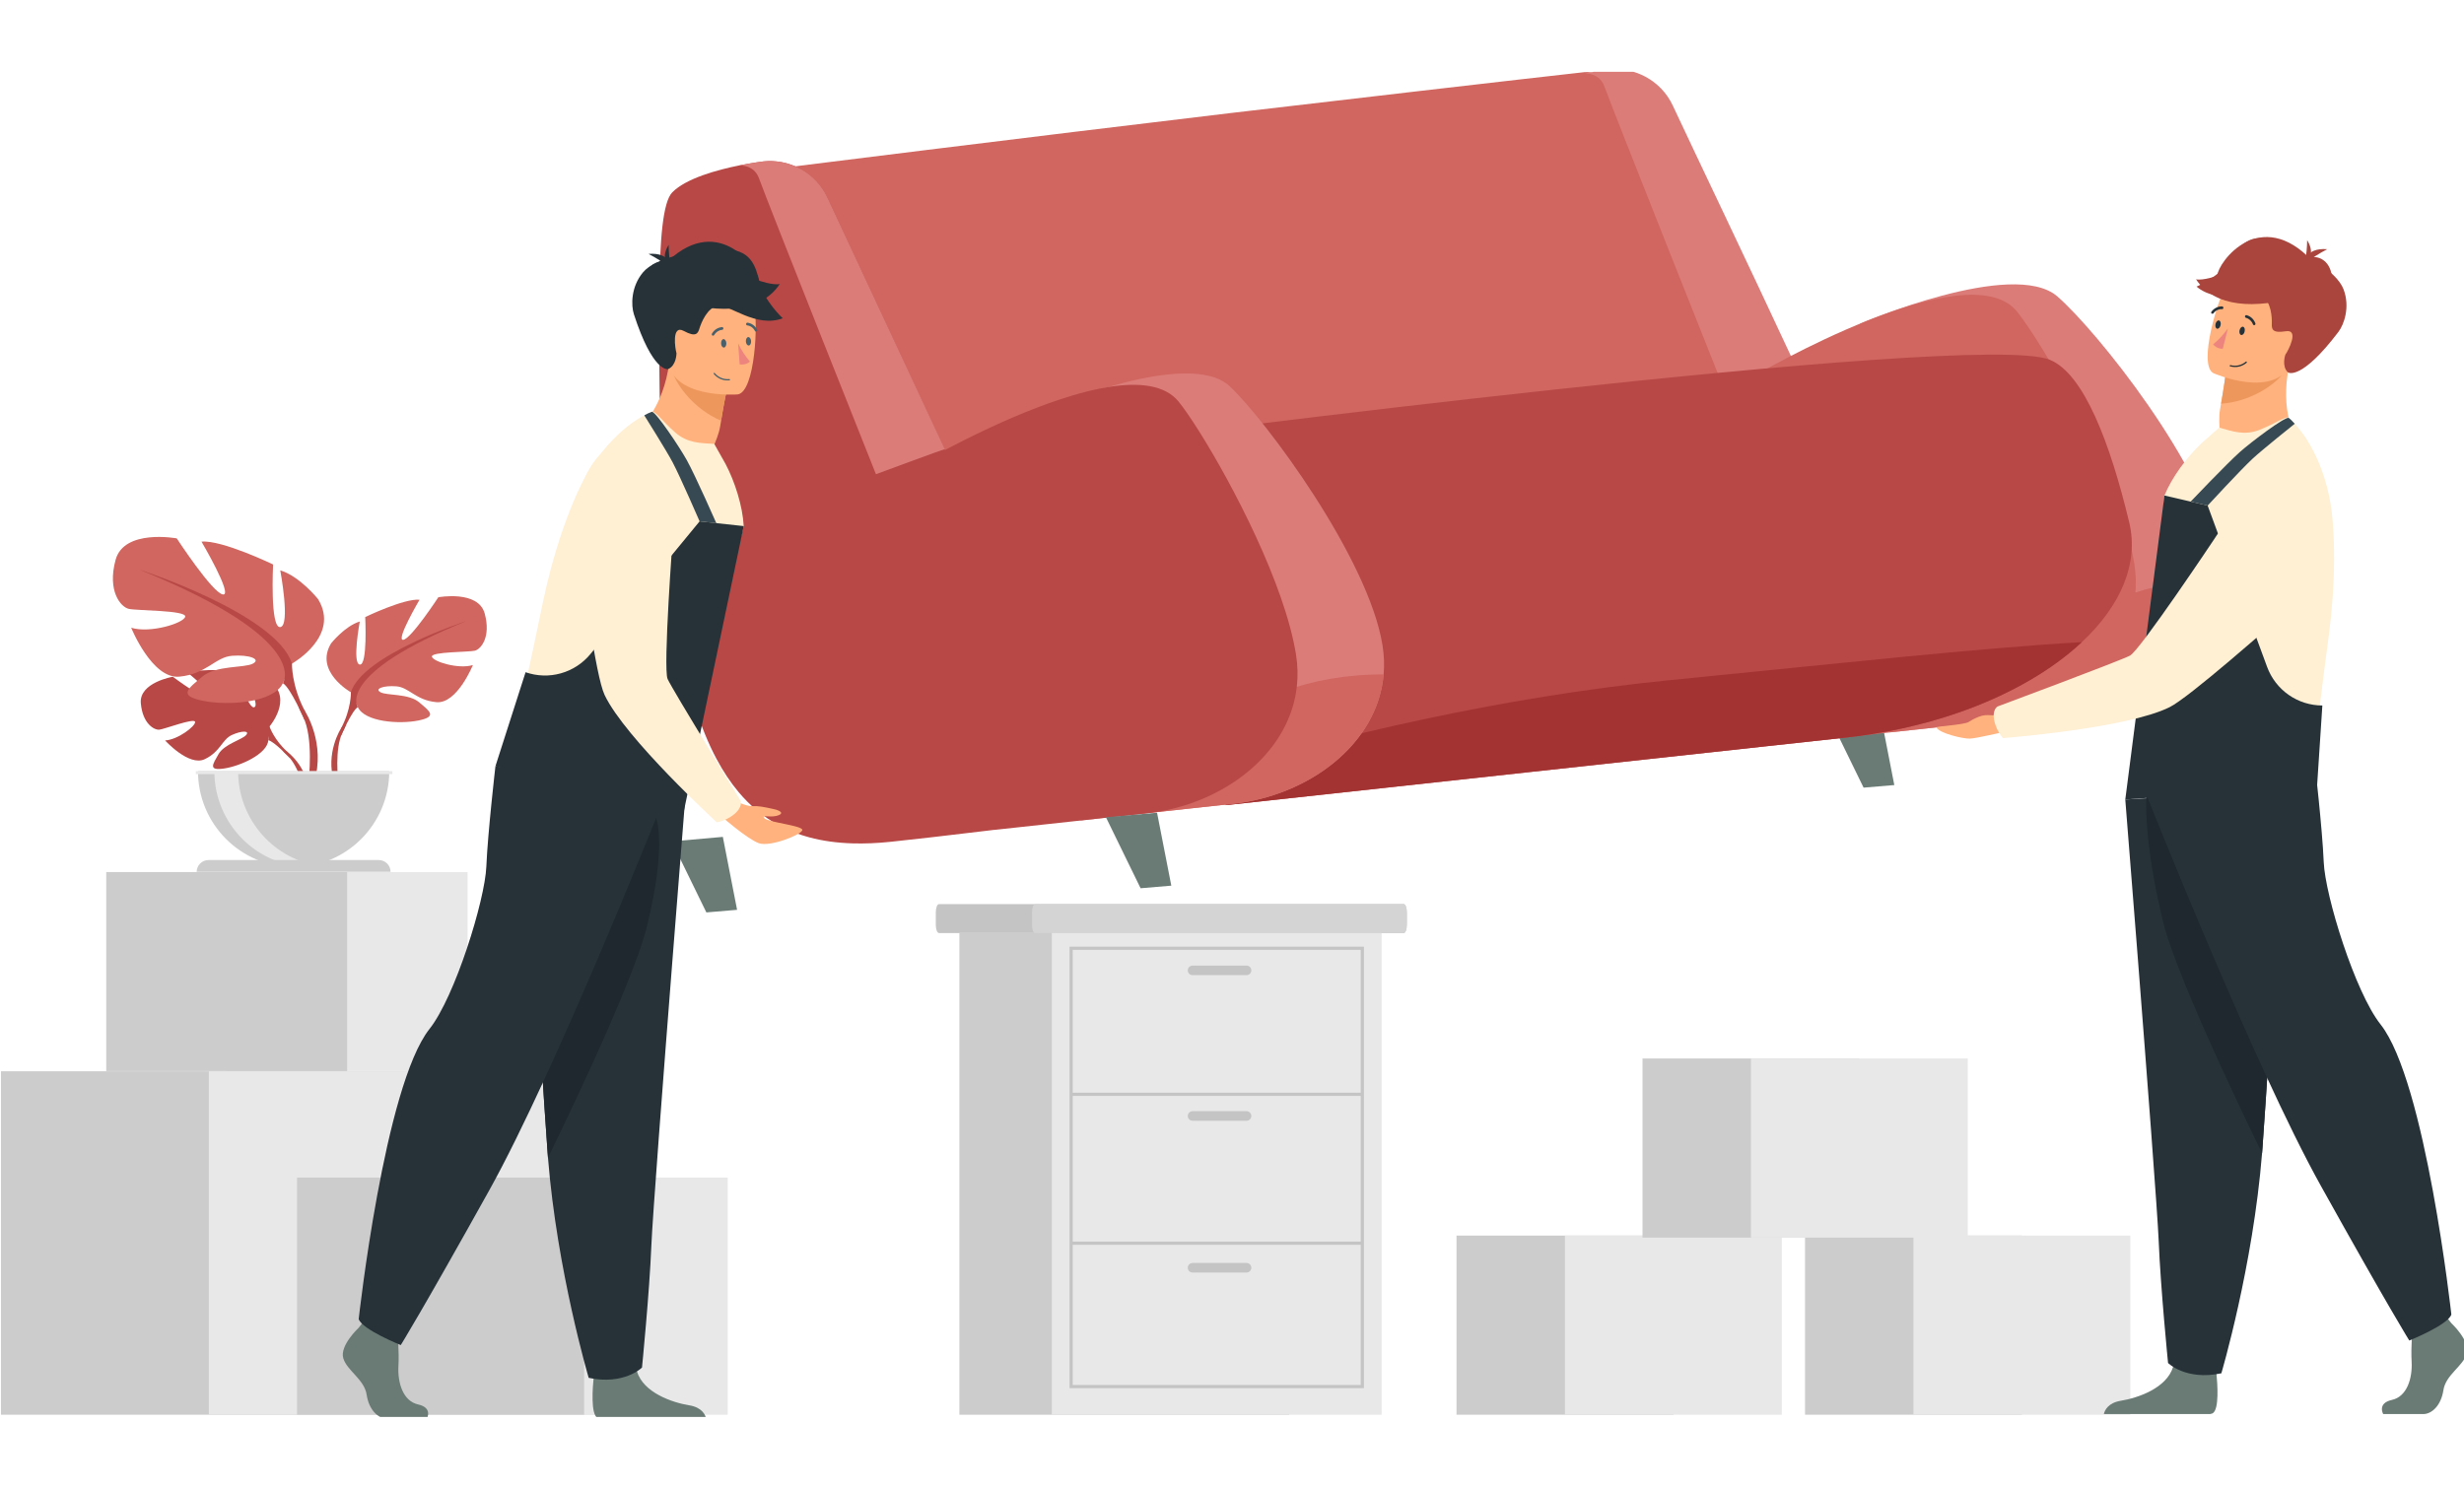 <svg width="326" height="197" viewBox="0 0 326 178" fill="none" xmlns="http://www.w3.org/2000/svg">
<g clip-path="url(#clip0_148_3854)">
<path d="M35.656 86.634C35.656 86.634 38.736 83.032 35.846 80.745C35.846 80.745 33.735 79.464 32.013 79.569C32.013 79.569 34.453 83.667 33.663 84.075C32.874 84.483 31.274 79.311 31.274 79.311C31.274 79.311 26.47 78.844 24.924 79.589C24.924 79.589 29.031 82.957 28.166 83.158C27.301 83.358 22.864 80.052 22.864 80.052C22.864 80.052 18.393 80.815 18.631 83.549C18.869 86.282 20.41 87.126 21.087 87.054C21.765 86.981 25.726 85.466 25.813 86.022C25.899 86.578 23.514 88.395 21.844 88.48C21.844 88.48 24.997 91.964 27.092 90.958C29.188 89.953 29.366 88.359 30.673 87.761C31.979 87.163 33.094 87.165 32.555 87.775C32.015 88.384 29.651 88.977 28.905 90.301C28.157 91.625 27.488 92.518 29.655 92.191C31.823 91.864 35.347 90.274 35.502 88.454L35.656 86.634Z" fill="#B74846"/>
<path d="M20.828 83.622C20.828 83.622 32.974 83.153 35.656 86.634C35.656 86.634 36.249 88.414 38.075 90.035L38.359 90.812C38.359 90.812 36.255 88.588 35.502 88.454C35.502 88.454 36.679 84.142 20.828 83.622Z" fill="#B74846"/>
<path d="M38.075 90.035C38.075 90.035 40.682 91.967 40.863 95.419L40.389 95.462C40.389 95.462 39.557 91.892 38.052 90.496C36.547 89.101 38.075 90.035 38.075 90.035Z" fill="#B74846"/>
<path d="M46.426 82.105C46.426 82.105 41.526 79.355 43.813 75.623C43.813 75.623 45.642 73.332 47.602 72.743C47.602 72.743 46.557 78.308 47.602 78.439C48.648 78.57 48.321 72.153 48.321 72.153C48.321 72.153 53.482 69.665 55.508 69.862C55.508 69.862 52.306 75.296 53.352 75.165C54.397 75.034 57.991 69.535 57.991 69.535C57.991 69.535 63.283 68.552 64.132 71.695C64.981 74.838 63.609 76.409 62.825 76.605C62.041 76.802 57.011 76.736 57.141 77.391C57.272 78.046 60.669 79.093 62.564 78.504C62.564 78.504 60.473 83.676 57.729 83.415C54.985 83.153 54.136 81.45 52.437 81.319C50.738 81.188 49.497 81.647 50.346 82.105C51.196 82.563 54.071 82.255 55.443 83.424C56.815 84.593 57.925 85.313 55.377 85.837C52.829 86.361 48.256 86.033 47.341 84.069C46.426 82.105 46.426 82.105 46.426 82.105Z" fill="#D0665F"/>
<path d="M61.715 72.677C61.715 72.677 47.994 77.129 46.426 82.105C46.426 82.105 46.492 84.331 45.12 86.884V87.866C45.12 87.866 46.557 84.527 47.341 84.069C47.341 84.069 44.27 79.748 61.715 72.677Z" fill="#B74846"/>
<path d="M45.12 86.884C45.12 86.884 43.004 90.104 44.21 94.023L44.754 93.877C44.754 93.877 44.226 89.56 45.333 87.389C46.44 85.218 45.12 86.884 45.12 86.884Z" fill="#B74846"/>
<path d="M38.631 78.313C38.631 78.313 45.09 74.688 42.075 69.769C42.075 69.769 39.664 66.748 37.08 65.972C37.08 65.972 38.458 73.307 37.08 73.48C35.702 73.653 36.133 65.195 36.133 65.195C36.133 65.195 29.329 61.915 26.659 62.174C26.659 62.174 30.879 69.337 29.501 69.165C28.123 68.992 23.386 61.743 23.386 61.743C23.386 61.743 16.41 60.448 15.291 64.591C14.171 68.733 15.98 70.805 17.013 71.063C18.047 71.322 24.678 71.236 24.506 72.099C24.334 72.962 19.855 74.343 17.358 73.566C17.358 73.566 20.114 80.384 23.731 80.039C27.348 79.694 28.468 77.45 30.707 77.277C32.946 77.105 34.583 77.709 33.463 78.313C32.343 78.917 28.554 78.511 26.745 80.052C24.937 81.593 23.473 82.542 26.831 83.232C30.19 83.922 36.219 83.491 37.425 80.902L38.631 78.313Z" fill="#D0665F"/>
<path d="M18.477 65.885C18.477 65.885 36.563 71.754 38.63 78.312C38.63 78.312 38.544 81.247 40.353 84.612V85.907C40.353 85.907 38.458 81.505 37.425 80.902C37.425 80.902 41.472 75.206 18.477 65.885Z" fill="#B74846"/>
<path d="M40.353 84.613C40.353 84.613 43.142 88.857 41.552 94.023L40.834 93.83C40.834 93.83 41.531 88.14 40.072 85.278C38.613 82.416 40.353 84.613 40.353 84.613Z" fill="#B74846"/>
<path d="M38.848 105.227C31.86 105.227 26.195 99.551 26.195 92.548H51.501C51.501 99.55 45.836 105.227 38.848 105.227Z" fill="#CCCCCC"/>
<path d="M42.585 105.13C42.063 105.195 41.538 105.227 41.013 105.227C34.025 105.227 28.361 99.55 28.361 92.548H31.504C31.504 99.017 36.339 104.354 42.585 105.13Z" fill="#E8E8E8"/>
<path d="M26.02 105.872H51.675C51.675 105.458 51.511 105.06 51.218 104.766C50.926 104.473 50.529 104.308 50.114 104.308H27.582C27.377 104.308 27.174 104.349 26.984 104.427C26.795 104.506 26.623 104.621 26.478 104.766C26.333 104.912 26.218 105.084 26.139 105.274C26.061 105.464 26.02 105.667 26.02 105.872Z" fill="#CCCCCC"/>
<path d="M51.917 92.548V92.937H25.907V92.548H51.917Z" fill="#E8E8E8"/>
<path d="M95.635 101.242L97.52 110.894L93.456 111.236L88.87 101.841L95.635 101.242Z" fill="#6A7B76"/>
<path d="M248.742 84.732L250.626 94.384L246.562 94.726L241.976 85.331L248.742 84.732Z" fill="#6A7B76"/>
<path d="M221.394 154V177.706H192.703V154H221.394Z" fill="#CCCCCC"/>
<path d="M235.739 154V177.706H207.048V154H235.739Z" fill="#E8E8E8"/>
<path d="M267.504 154V177.706H238.813V154H267.504Z" fill="#CCCCCC"/>
<path d="M281.85 154V177.706H253.159V154H281.85Z" fill="#E8E8E8"/>
<path d="M246.003 130.569V154.275H217.312V130.569H246.003Z" fill="#CCCCCC"/>
<path d="M260.348 130.569V154.275H231.657V130.569H260.348Z" fill="#E8E8E8"/>
<path d="M237.82 47.038C237.434 48.224 232.669 49.805 225.529 51.521C224.203 51.839 222.875 52.146 221.544 52.441C197.196 57.845 129.864 66.706 125.617 66.355C119.748 65.87 102.431 12.851 102.431 12.851C102.431 12.851 136.055 8.64 162.776 5.464C171.917 4.378 203.724 0.69 209.626 0.047C218.769 -0.947 238.442 45.116 237.82 47.038Z" fill="#D0665F"/>
<path d="M227.742 41.087C227.742 41.087 213.375 5.03 212.29 1.987C211.807 0.63 210.727 0.238 209.681 0.221C211.48 -0.141 212.801 -0.297 212.801 -0.297C216.379 -0.686 219.804 1.228 221.316 4.462C224.614 11.517 231.114 25.051 237.276 38.304C237.039 38.324 227.742 41.087 227.742 41.087Z" fill="#DB7C79"/>
<path d="M293.986 67.191C293.347 76.697 283.206 83.809 272.145 85.012L250.236 87.394L246.099 33.325C246.099 33.325 266.325 24.652 272.185 29.714C277.319 34.148 291.908 52.325 293.816 63.816C294.008 64.969 294.061 66.096 293.986 67.191Z" fill="#DB7C79"/>
<path d="M293.986 67.191C293.347 76.697 283.206 83.809 272.145 85.012L261.398 86.18C268.1 81.114 273.149 67.198 293.986 67.191Z" fill="#D0665F"/>
<path d="M232.217 40.176C232.217 40.176 260.33 23.649 266.87 31.737C270.343 36.031 280.517 53.564 282.374 65.06C284.177 76.229 273.949 84.815 262.605 86.049L242.457 88.24L232.217 40.176Z" fill="#D0665F"/>
<path d="M275.439 75.469C275.135 75.753 274.826 76.031 274.511 76.303C270.562 79.721 265.249 82.676 259.038 84.825C254.344 86.449 249.138 87.612 243.622 88.167L234.042 89.212L233.912 89.226L188.565 94.169L162.572 97.002L162.187 97.044L162.184 97.034L160.803 92.704L147.736 48.94C147.736 48.94 261.382 34.146 271.181 38.101C275.732 39.938 279.206 49.216 281.698 59.587C283.024 65.108 280.542 70.697 275.439 75.469Z" fill="#B74846"/>
<path d="M275.439 75.469C275.135 75.753 274.826 76.031 274.511 76.303C270.562 79.721 265.249 82.676 259.038 84.825C254.344 86.449 249.138 87.613 243.622 88.167L234.042 89.212L233.912 89.226L188.565 94.169L162.572 97.003L162.184 97.034L160.802 92.704C176.422 88.082 198.151 82.749 221.173 80.476C243.161 78.305 261.548 76.277 275.439 75.469Z" fill="#A33333"/>
<path d="M183.063 79.747C182.265 88.986 173.137 95.778 163.144 96.865L142.996 99.056L138.685 44.523C138.685 44.523 157.267 36.511 162.705 41.619C167.47 46.093 181.057 64.38 182.913 75.876C183.127 77.206 183.172 78.499 183.063 79.747Z" fill="#DB7C79"/>
<path d="M183.063 79.747C182.265 88.986 173.137 95.778 163.144 96.865L147.021 98.618C154.079 93.284 162.89 79.705 183.063 79.747Z" fill="#D0665F"/>
<path d="M171.574 81.379C171.16 85.037 169.441 88.299 166.894 90.957L166.893 90.959C165.372 92.545 163.556 93.916 161.543 95.028C159.071 96.396 156.303 97.375 153.425 97.882C153.275 97.908 153.126 97.933 152.977 97.957C152.858 97.975 152.737 97.993 152.618 98.009C152.419 98.039 152.22 98.066 152.02 98.09C151.915 98.103 151.808 98.115 151.7 98.127L131.553 100.318L131.55 100.309L130.389 100.449C128.308 100.698 126.226 100.945 124.145 101.188C123.808 101.228 123.477 101.266 123.15 101.304C123.028 101.318 122.906 101.331 122.788 101.344C120.803 101.573 119.048 101.769 117.794 101.897C116.032 102.079 114.36 102.15 112.775 102.1C110.73 102.038 108.833 101.778 107.07 101.302C106.758 101.218 106.447 101.127 106.14 101.027C105.83 100.927 105.523 100.819 105.218 100.703C104.418 100.4 103.64 100.04 102.891 99.626C100.968 98.56 99.249 97.134 97.722 95.314C96.659 94.048 95.687 92.592 94.803 90.932C93.72 88.903 92.77 86.57 91.941 83.913C91.92 83.845 91.898 83.778 91.877 83.709C91.501 82.488 91.149 81.199 90.823 79.841C90.671 79.209 90.528 78.576 90.392 77.941C89.901 75.653 89.473 73.183 89.102 70.522C89.07 70.289 89.038 70.056 89.007 69.822L88.987 69.666C88.707 67.551 88.463 65.319 88.252 62.964C88.16 61.932 88.074 60.878 87.995 59.799C87.958 59.308 87.924 58.813 87.89 58.313C87.722 55.802 87.588 53.168 87.483 50.407C87.436 49.167 87.395 47.901 87.36 46.609C87.217 41.284 87.179 35.516 87.232 29.279C87.29 22.199 87.702 17.21 88.949 15.948C90.789 14.086 94.928 12.967 97.829 12.385L97.831 12.384C99.63 12.022 100.951 11.867 100.951 11.867C101.016 11.859 101.081 11.853 101.146 11.848C101.304 11.834 101.461 11.825 101.62 11.821C101.682 11.819 101.745 11.817 101.807 11.817C101.849 11.816 101.89 11.816 101.931 11.817C101.993 11.817 102.055 11.818 102.117 11.82C102.302 11.826 102.488 11.837 102.672 11.856C102.678 11.855 102.686 11.856 102.692 11.857C102.746 11.862 102.801 11.867 102.855 11.875C102.959 11.886 103.063 11.901 103.165 11.917C103.236 11.928 103.305 11.94 103.375 11.952L103.521 11.98C104.097 12.097 104.659 12.272 105.199 12.505C107.041 13.299 108.581 14.743 109.467 16.642C114.249 26.895 119.022 37.152 123.785 47.413C123.813 47.476 123.843 47.538 123.871 47.6C124.201 48.309 124.531 49.022 124.862 49.734C124.894 49.806 124.928 49.879 124.962 49.951L125.013 50.06C125.248 49.936 125.49 49.808 125.742 49.678C125.75 49.673 125.759 49.668 125.768 49.664C126.876 49.084 127.993 48.522 129.118 47.976L129.12 47.975C129.774 47.657 130.43 47.346 131.09 47.039C133.006 46.151 135.079 45.252 137.193 44.444C138.127 44.083 139.07 43.743 140.02 43.425C141.231 43.019 142.437 42.655 143.619 42.355C143.659 42.343 143.692 42.336 143.721 42.328C143.861 42.292 144 42.259 144.139 42.225C144.973 42.024 145.792 41.854 146.588 41.724H146.59C150.663 41.057 154.134 41.41 155.949 43.66C156.627 44.501 157.561 45.848 158.639 47.557C160.868 51.092 163.711 56.176 166.18 61.537C168.634 66.862 170.718 72.46 171.464 77.084C171.703 78.565 171.731 79.999 171.574 81.379Z" fill="#B74846"/>
<path d="M115.892 53.25C115.892 53.25 101.524 17.193 100.439 14.15C99.956 12.793 98.876 12.401 97.83 12.384C99.629 12.022 100.951 11.866 100.951 11.866C104.529 11.477 107.953 13.391 109.465 16.626C114.654 27.726 119.833 38.831 125 49.942C124.763 49.962 115.892 53.25 115.892 53.25Z" fill="#DB7C79"/>
<path d="M265.125 87.394C265.014 87.329 261.551 88.218 260.583 88.24C259.736 88.259 256.551 87.539 256.192 86.746C256.141 86.633 259.876 86.406 260.465 86.035C260.759 85.851 261.998 85.053 263.04 85.128C264.083 85.203 264.641 85.123 264.641 85.123L265.125 87.394Z" fill="#FFB27D"/>
<path d="M303.732 48.447C303.732 48.447 298.773 52.508 293.984 49.52C293.984 49.52 293.376 46.617 293.732 44.629C293.776 44.384 293.817 44.147 293.856 43.921C294.247 41.68 294.406 40.411 294.406 40.411H294.412C294.665 40.357 302.917 38.644 302.862 38.905C301.599 44.928 303.732 48.447 303.732 48.447Z" fill="#FFB27D"/>
<path d="M301.823 40.202C300.827 41.436 297.789 43.645 293.856 43.921C294.247 41.68 294.406 40.411 294.406 40.411H294.412C294.634 40.394 302.118 39.839 301.823 40.202Z" fill="#ED975D"/>
<path d="M292.845 39.877C292.845 39.877 301.082 43.526 303.271 38.351C305.46 33.176 307.997 30.161 302.83 27.613C297.663 25.064 295.8 26.602 294.65 28.151C293.5 29.701 290.758 38.795 292.845 39.877Z" fill="#FFB27D"/>
<path d="M302.701 39.766C302.804 39.864 304.552 40.783 309.375 34.433C310.132 33.436 310.953 31.126 310.062 28.782C309.17 26.437 304.923 23.927 301.273 22.496C297.622 21.065 296.314 23.029 295.021 25.007C293.664 27.082 290.615 28.429 290.615 28.429C293.537 30.869 297.958 28.994 299.239 29.68C300.521 30.366 300.6 32.607 300.573 33.316C300.546 34.025 300.596 34.627 302.424 34.333C304.251 34.039 302.743 36.911 302.36 37.442C302.36 37.442 301.837 38.951 302.701 39.766Z" fill="#A9453D"/>
<path d="M315.307 177.618H320.616C321.729 177.618 322.965 176.501 323.275 174.457C323.585 172.411 325.872 171.296 326.367 169.622C326.863 167.949 324.326 165.593 324.326 165.593L323.902 165.047L323.461 164.478L319.256 165.469C319.256 165.469 319.152 166.472 319.087 167.75C319.042 168.673 319.017 169.74 319.07 170.675C319.194 172.907 318.446 175.31 316.468 175.744C314.488 176.178 315.307 177.618 315.307 177.618Z" fill="#6A7B76"/>
<path d="M278.35 177.618H292.422C292.556 177.591 292.659 177.562 292.721 177.531C293.66 177.059 293.366 173.455 293.253 172.341C293.231 172.135 293.216 172.014 293.216 172.014C293.216 172.014 288.268 168.048 287.587 171.085C287.565 171.178 287.541 171.272 287.514 171.364V171.366C286.655 174.207 282.815 175.497 280.597 175.857C278.902 176.133 278.463 177.123 278.35 177.618Z" fill="#6A7B76"/>
<path d="M281.186 96.3C281.186 96.3 281.938 105.696 282.821 116.989C284.021 132.331 285.465 151.176 285.608 154.746C285.855 160.945 286.846 170.861 286.846 170.861C286.846 170.861 289.195 173.217 293.897 172.224C293.897 172.224 298.086 158.069 299.283 143.091L299.339 142.351C300.452 127.104 302.184 94.999 302.184 94.999L281.186 96.3Z" fill="#263238"/>
<path d="M283.986 95.675C283.986 95.675 283.5 101.537 286.205 112.536C288.191 120.606 299.283 143.092 299.283 143.092L299.339 142.351C300.452 127.105 302.183 94.999 302.183 94.999L283.986 95.675Z" fill="#1E282E"/>
<path d="M283.986 95.675C283.986 95.675 298.163 131.443 307.07 147.433C315.976 163.424 318.76 167.886 318.76 167.886C318.76 167.886 323.862 165.841 324.326 164.446C324.326 164.446 320.92 133.576 314.956 126.05C311.586 121.798 307.627 109.037 307.441 104.575C307.255 100.112 306.235 91.28 306.235 91.28L283.986 95.675Z" fill="#263238"/>
<path d="M283.273 94.999C285.257 95.119 306.188 94.326 306.193 93.154C306.212 89.08 307.062 82.486 308.123 74.476C308.315 73.001 308.468 71.522 308.583 70.039C308.876 66.226 308.889 62.555 308.605 59.238C308.078 53.077 305.467 48.109 302.803 45.792C302.453 45.499 301.163 46.48 298.999 47.36C297 48.171 295.417 47.589 293.62 47.086L291.323 49.111C289.412 50.896 287.365 53.618 286.367 56.069C286.367 56.069 283.096 94.987 283.273 94.999Z" fill="#FFEFD3"/>
<path d="M286.367 56.069L292.084 57.401L299.951 78.752C300.503 80.249 301.499 81.541 302.806 82.453C304.112 83.366 305.666 83.855 307.259 83.855L306.569 94.394L281.186 96.3L286.367 56.069Z" fill="#263238"/>
<path d="M263.889 86.041C263.481 84.414 264.284 83.987 264.284 83.987C264.284 83.987 280.46 77.96 281.801 77.258C283.143 76.555 293.037 61.714 293.037 61.714C293.037 61.714 296.757 55.616 300.778 56.096C304.272 56.513 306.03 58.872 306.91 61.261C307.96 64.108 307.134 67.309 304.871 69.326C299.791 73.853 289.601 82.806 287.052 84.077C281.379 86.908 265.005 88.168 265.005 88.168C265.005 88.168 264.21 87.32 263.889 86.041Z" fill="#FFEFD3"/>
<path d="M298.008 51.217C299.339 49.978 303.607 46.574 303.607 46.574C303.607 46.574 303.272 46.212 303.149 46.092C303.071 46.016 302.803 45.792 302.803 45.792C302.234 45.672 297.822 48.997 296.354 50.307C294.585 51.886 289.833 56.877 289.833 56.877L292.084 57.401C292.084 57.401 296.441 52.676 298.008 51.217Z" fill="#374952"/>
<path d="M186.128 111.208V112.896C186.128 113.487 185.937 113.97 185.704 113.97H124.235C124.002 113.97 123.811 113.487 123.811 112.896V111.208C123.811 110.618 124.002 110.135 124.235 110.135H185.704C185.937 110.135 186.128 110.618 186.128 111.208Z" fill="#C4C4C4"/>
<path d="M186.128 111.208V112.896C186.128 113.487 185.953 113.97 185.739 113.97H136.939C136.725 113.97 136.55 113.487 136.55 112.896V111.208C136.55 110.618 136.725 110.135 136.939 110.135H185.739C185.953 110.135 186.128 110.618 186.128 111.208Z" fill="#D4D4D4"/>
<path d="M170.57 113.97V177.708H126.931V113.97H170.57Z" fill="#CCCCCC"/>
<path d="M182.8 113.97V177.708H139.16V113.97H182.8Z" fill="#E8E8E8"/>
<path d="M180.456 174.189H141.506V115.771H180.456V174.189ZM141.926 173.768H180.035V116.192H141.926V173.768Z" fill="#C4C4C4"/>
<path d="M180.245 135.096V135.517H141.716V135.096H180.245Z" fill="#C4C4C4"/>
<path d="M180.245 154.798V155.22H141.716V154.798H180.245Z" fill="#C4C4C4"/>
<path d="M164.928 119.538H157.779C157.612 119.538 157.452 119.471 157.333 119.352C157.215 119.234 157.149 119.074 157.148 118.906C157.149 118.739 157.215 118.578 157.333 118.46C157.452 118.341 157.612 118.274 157.779 118.274H164.928C165.096 118.274 165.256 118.341 165.374 118.46C165.492 118.578 165.559 118.739 165.559 118.906C165.559 119.074 165.492 119.234 165.374 119.353C165.256 119.471 165.096 119.538 164.928 119.538Z" fill="#C4C4C4"/>
<path d="M164.928 138.805H157.779C157.612 138.804 157.452 138.737 157.333 138.619C157.215 138.5 157.149 138.34 157.148 138.173C157.149 138.005 157.215 137.844 157.333 137.726C157.452 137.608 157.612 137.541 157.779 137.54H164.928C165.096 137.541 165.256 137.607 165.374 137.726C165.492 137.844 165.559 138.005 165.559 138.173C165.559 138.34 165.492 138.501 165.374 138.619C165.256 138.737 165.096 138.804 164.928 138.805Z" fill="#C4C4C4"/>
<path d="M164.928 158.888H157.779C157.612 158.888 157.452 158.821 157.333 158.703C157.215 158.584 157.149 158.424 157.148 158.256C157.149 158.089 157.215 157.928 157.333 157.81C157.452 157.691 157.612 157.625 157.779 157.624H164.928C165.096 157.625 165.256 157.691 165.374 157.81C165.492 157.928 165.559 158.089 165.559 158.256C165.559 158.424 165.492 158.584 165.374 158.703C165.256 158.821 165.096 158.888 164.928 158.888Z" fill="#C4C4C4"/>
<path d="M55.134 132.257V177.706H0.128V132.257H55.134Z" fill="#CCCCCC"/>
<path d="M82.637 132.257V177.706H27.631V132.257H82.637Z" fill="#E8E8E8"/>
<path d="M61.864 105.897V132.232H29.992V105.897H61.864Z" fill="#E8E8E8"/>
<path d="M45.928 105.897V132.232H14.055V105.897H45.928Z" fill="#CCCCCC"/>
<path d="M96.278 146.322V177.706H58.294V146.322H96.278Z" fill="#E8E8E8"/>
<path d="M77.286 146.322V177.706H39.303V146.322H77.286Z" fill="#CCCCCC"/>
<path d="M153.085 98.045L154.97 107.697L150.906 108.039L146.32 98.644L153.085 98.045Z" fill="#6A7B76"/>
<path d="M84.591 47.187C84.591 47.187 87.938 52.658 93.442 51.418C93.442 51.418 94.97 48.878 95.288 46.883C95.327 46.637 95.366 46.4 95.404 46.174C95.772 43.929 96.038 42.678 96.038 42.678C96.038 42.678 96.037 42.677 96.033 42.676C95.811 42.541 88.583 38.2 88.549 38.465C87.762 44.568 84.591 47.187 84.591 47.187Z" fill="#FFB27D"/>
<path d="M89.104 40.033C89.639 41.526 91.781 44.614 95.404 46.174C95.772 43.929 96.038 42.678 96.038 42.678C96.038 42.678 96.037 42.677 96.033 42.676C95.829 42.587 88.945 39.592 89.104 40.033Z" fill="#ED975D"/>
<path d="M97.605 42.69C97.605 42.69 88.627 43.416 88.262 37.807C87.897 32.198 86.493 28.514 92.209 27.813C97.925 27.113 99.179 29.18 99.755 31.022C100.332 32.865 99.93 42.356 97.605 42.69Z" fill="#FFB27D"/>
<path d="M88.418 39.331C88.289 39.389 86.337 39.68 83.87 32.092C83.483 30.901 83.468 28.449 85.08 26.53C86.692 24.61 91.527 23.642 95.444 23.497C99.361 23.351 99.951 25.637 100.521 27.93C101.12 30.339 103.557 32.616 103.557 32.616C99.995 33.956 96.438 30.726 95.002 30.951C93.567 31.175 92.756 33.265 92.548 33.943C92.341 34.621 92.095 35.174 90.466 34.293C88.837 33.412 89.317 36.621 89.504 37.249C89.504 37.249 89.502 38.846 88.418 39.331Z" fill="#263238"/>
<path d="M93.435 178.219H79.363C79.228 178.193 79.126 178.164 79.064 178.133C78.124 177.661 78.418 174.057 78.531 172.943C78.553 172.737 78.569 172.616 78.569 172.616C78.569 172.616 83.517 168.65 84.198 171.687C84.22 171.782 84.244 171.874 84.271 171.966V171.968C85.13 174.809 88.969 176.099 91.188 176.459C92.882 176.735 93.322 177.725 93.435 178.219Z" fill="#6A7B76"/>
<path d="M56.477 178.219H51.169C50.056 178.219 48.819 177.103 48.51 175.059C48.2 173.013 45.913 171.898 45.417 170.224C44.922 168.551 47.459 166.195 47.459 166.195L47.883 165.649L48.324 165.08L52.529 166.071C52.529 166.071 52.633 167.074 52.698 168.352C52.743 169.275 52.768 170.342 52.715 171.277C52.592 173.509 53.339 175.912 55.317 176.346C57.296 176.78 56.477 178.219 56.477 178.219Z" fill="#6A7B76"/>
<path d="M90.599 96.902C90.599 96.902 89.847 106.298 88.964 117.592C87.763 132.933 86.32 151.778 86.177 155.348C85.93 161.547 84.939 171.463 84.939 171.463C84.939 171.463 82.59 173.819 77.888 172.826C77.888 172.826 73.698 158.671 72.501 143.694C72.483 143.447 72.464 143.2 72.446 142.953C71.332 127.707 69.601 95.601 69.601 95.601L90.599 96.902Z" fill="#263238"/>
<path d="M86.805 98.758C86.805 98.758 88.285 102.139 85.579 113.138C83.594 121.208 72.501 143.694 72.501 143.694C72.483 143.447 72.464 143.2 72.446 142.954C71.333 127.707 69.601 95.601 69.601 95.601L86.805 98.758Z" fill="#1E282E"/>
<path d="M87.799 96.277C87.799 96.277 73.621 132.045 64.715 148.035C55.808 164.026 53.025 168.488 53.025 168.488C53.025 168.488 47.922 166.443 47.458 165.049C47.458 165.049 50.864 134.178 56.829 126.653C60.199 122.4 64.158 109.639 64.344 105.177C64.529 100.714 65.55 91.882 65.55 91.882L87.799 96.277Z" fill="#263238"/>
<path d="M88.52 97.894C86.608 97.352 67.106 89.694 67.487 88.586C68.808 84.733 70.173 78.226 71.805 70.314C72.109 68.858 72.45 67.41 72.829 65.972C73.806 62.276 75.001 58.805 76.359 55.767C78.882 50.123 82.981 46.295 86.258 44.987C86.684 44.826 87.58 46.178 89.335 47.723C90.955 49.149 92.64 49.122 94.502 49.24L96.005 51.911C97.223 54.227 98.261 57.472 98.398 60.116C98.398 60.116 88.691 97.941 88.52 97.894Z" fill="#FFEFD3"/>
<path d="M98.398 60.116L92.562 59.487L78.115 77.048C77.102 78.28 75.736 79.171 74.203 79.6C72.669 80.031 71.041 79.979 69.537 79.453L65.55 91.882L90.063 99.812L98.398 60.116Z" fill="#263238"/>
<path d="M89.001 51.692C88.152 50.083 85.242 45.46 85.242 45.46C85.242 45.46 85.603 45.265 85.728 45.207C85.857 45.147 86.257 44.987 86.257 44.987C86.835 45.061 89.906 49.656 90.862 51.379C92.013 53.453 94.775 59.73 94.775 59.73L92.562 59.487C92.562 59.487 90.001 53.586 89.001 51.692Z" fill="#374952"/>
<path d="M97.236 96.446C97.236 96.446 98.691 97.214 99.556 97.176C100.42 97.138 101.028 97.275 102.311 97.55C103.594 97.824 103.646 98.258 102.693 98.472C101.74 98.685 100.661 98.276 101.145 98.792C101.63 99.308 106.212 99.749 106.155 100.334C106.098 100.918 101.932 102.612 100.407 102.08C98.882 101.547 95.317 98.42 95.317 98.42L97.236 96.446Z" fill="#FFB27D"/>
<path d="M97.03 98.329C98.352 97.299 97.982 96.468 97.982 96.468C97.982 96.468 88.952 81.73 88.328 80.349C87.704 78.967 89.042 61.169 89.042 61.169C89.042 61.169 89.863 54.07 86.402 51.964C83.394 50.134 82.402 48.634 80.239 49.971C77.661 51.564 75.446 57.509 75.987 60.495C77.203 67.197 78.773 79.9 79.998 82.476C82.725 88.208 94.842 99.314 94.842 99.314C94.842 99.314 95.991 99.138 97.03 98.329Z" fill="#FFEFD3"/>
<path d="M95.716 35.374C95.908 35.36 96.079 35.597 96.097 35.904C96.114 36.211 95.974 36.476 95.786 36.49C95.597 36.504 95.409 36.267 95.409 35.96C95.387 35.653 95.523 35.388 95.716 35.374Z" fill="#48606B"/>
<path d="M98.995 35.105C99.183 35.091 99.354 35.328 99.371 35.635C99.389 35.941 99.258 36.206 99.065 36.22C98.872 36.234 98.706 35.997 98.684 35.69C98.667 35.383 98.807 35.119 98.995 35.105Z" fill="#48606B"/>
<path d="M97.861 38.712C98.343 38.804 98.838 38.672 99.223 38.35C98.594 37.619 98.066 36.805 97.655 35.932L97.861 38.712Z" fill="#ED847E"/>
<path d="M94.442 39.991C94.427 39.972 94.42 39.949 94.42 39.926C94.42 39.902 94.427 39.88 94.442 39.861L94.442 39.86C94.45 39.852 94.459 39.846 94.469 39.841C94.479 39.837 94.49 39.834 94.501 39.834C94.512 39.834 94.523 39.837 94.533 39.842C94.543 39.846 94.552 39.853 94.56 39.861C95.047 40.44 95.767 40.738 96.495 40.66C96.506 40.661 96.517 40.663 96.528 40.668C96.538 40.672 96.547 40.679 96.555 40.687C96.563 40.695 96.569 40.705 96.573 40.716C96.577 40.726 96.579 40.737 96.578 40.749C96.579 40.76 96.577 40.771 96.573 40.782C96.569 40.792 96.563 40.802 96.555 40.81C96.547 40.818 96.538 40.825 96.528 40.83C96.517 40.834 96.506 40.837 96.495 40.837C96.37 40.849 96.244 40.849 96.118 40.837C95.475 40.807 94.87 40.502 94.442 39.991Z" fill="#48606B"/>
<path d="M94.245 34.895C94.166 34.84 94.145 34.728 94.196 34.644C94.485 34.144 94.985 33.823 95.536 33.784C95.631 33.784 95.707 33.865 95.707 33.965C95.702 34.065 95.626 34.145 95.532 34.147C95.098 34.189 94.709 34.446 94.481 34.84C94.465 34.865 94.442 34.886 94.415 34.901C94.388 34.916 94.358 34.923 94.328 34.923C94.299 34.919 94.27 34.91 94.245 34.895Z" fill="#48606B"/>
<path d="M99.884 34.3C99.683 33.892 99.304 33.615 98.873 33.561C98.87 33.561 98.866 33.561 98.863 33.56C98.772 33.553 98.703 33.468 98.711 33.37C98.72 33.271 98.8 33.196 98.894 33.198C99.44 33.269 99.92 33.615 100.182 34.128C100.228 34.217 100.199 34.329 100.116 34.379C100.085 34.388 100.052 34.388 100.02 34.379C99.993 34.378 99.966 34.37 99.942 34.357C99.919 34.343 99.899 34.324 99.884 34.3Z" fill="#48606B"/>
<path d="M88.694 25.298C85.441 24.241 83.704 28.299 86.772 32.328C89.7 32.836 92.865 30.293 94.404 28.715C95.757 27.32 91.947 26.355 88.694 25.298Z" fill="#263238"/>
<path d="M87.755 25.677C94.684 18.297 100.254 25.796 100.367 27.62C100.367 27.62 102.201 28.27 103.163 28.087C100.7 31.831 95.305 32.043 89.62 30.349C85.156 28.137 86.069 24.684 87.755 25.677Z" fill="#263238"/>
<path d="M85.805 24.1C88.813 23.856 88.793 26.002 88.793 26.002C87.855 25.281 86.855 24.645 85.805 24.1Z" fill="#263238"/>
<path d="M88.463 22.902C87.181 25.001 88.737 25.779 88.737 25.779C88.565 24.829 88.473 23.867 88.463 22.902Z" fill="#263238"/>
<path d="M296.773 33.738C296.585 33.691 296.376 33.895 296.306 34.194C296.236 34.494 296.329 34.779 296.512 34.825C296.695 34.871 296.921 34.67 296.974 34.368C297.048 34.069 296.96 33.785 296.773 33.738Z" fill="#263238"/>
<path d="M293.588 32.907C293.405 32.861 293.196 33.065 293.126 33.364C293.056 33.664 293.14 33.947 293.328 33.994C293.515 34.041 293.72 33.836 293.794 33.538C293.864 33.239 293.771 32.953 293.588 32.907Z" fill="#263238"/>
<path d="M294.086 36.657C293.596 36.664 293.13 36.448 292.807 36.065C293.552 35.453 294.211 34.743 294.766 33.953L294.086 36.657Z" fill="#ED847E"/>
<path d="M297.235 38.505C297.253 38.489 297.264 38.468 297.268 38.445C297.272 38.422 297.268 38.398 297.258 38.377L297.257 38.376C297.251 38.367 297.243 38.359 297.234 38.353C297.225 38.347 297.214 38.343 297.203 38.341C297.192 38.339 297.181 38.34 297.171 38.343C297.16 38.345 297.15 38.35 297.141 38.357C296.561 38.844 295.802 39.013 295.097 38.811C295.075 38.808 295.052 38.814 295.034 38.827C295.016 38.841 295.004 38.861 295 38.883C294.998 38.895 294.998 38.906 295 38.917C295.002 38.928 295.006 38.939 295.013 38.948C295.019 38.958 295.027 38.966 295.036 38.972C295.046 38.978 295.056 38.983 295.067 38.985C295.189 39.018 295.313 39.039 295.438 39.05C296.077 39.132 296.726 38.935 297.235 38.505Z" fill="#263238"/>
<path d="M298.304 33.52C298.391 33.479 298.431 33.372 298.394 33.281C298.196 32.738 297.759 32.336 297.222 32.203C297.129 32.186 297.04 32.253 297.023 32.352C297.01 32.451 297.072 32.542 297.164 32.561C297.584 32.677 297.924 32.997 298.08 33.424C298.092 33.452 298.111 33.477 298.135 33.496C298.159 33.515 298.187 33.528 298.217 33.533C298.247 33.534 298.276 33.529 298.304 33.52Z" fill="#263238"/>
<path d="M292.851 31.962C293.119 31.594 293.539 31.386 293.974 31.408C293.977 31.408 293.98 31.409 293.983 31.409C294.075 31.417 294.157 31.345 294.166 31.248C294.174 31.148 294.108 31.06 294.014 31.047C293.465 31.022 292.933 31.281 292.587 31.741C292.526 31.82 292.536 31.935 292.608 32C292.638 32.014 292.671 32.02 292.703 32.016C292.731 32.02 292.758 32.017 292.784 32.007C292.809 31.998 292.832 31.982 292.851 31.962Z" fill="#263238"/>
<path d="M305.018 24.675C308.272 23.618 310.009 27.676 306.94 31.705C304.012 32.212 300.847 29.67 299.309 28.091C297.955 26.697 301.765 25.731 305.018 24.675Z" fill="#A9453D"/>
<path d="M305.957 25.054C299.028 17.673 293.459 25.172 293.345 26.997C293.345 26.997 291.511 27.647 290.549 27.464C293.012 31.207 298.407 31.419 304.092 29.726C308.556 27.514 307.644 24.061 305.957 25.054Z" fill="#A9453D"/>
<path d="M307.907 23.476C304.9 23.232 304.92 25.378 304.92 25.378C305.858 24.658 306.858 24.021 307.907 23.476Z" fill="#A9453D"/>
<path d="M305.25 22.279C306.532 24.378 304.976 25.155 304.976 25.155C305.148 24.206 305.239 23.244 305.25 22.279Z" fill="#A9453D"/>
</g>
<defs>
<clipPath id="clip0_148_3854">
<rect width="326" height="178" fill="white"/>
</clipPath>
</defs>
</svg>

